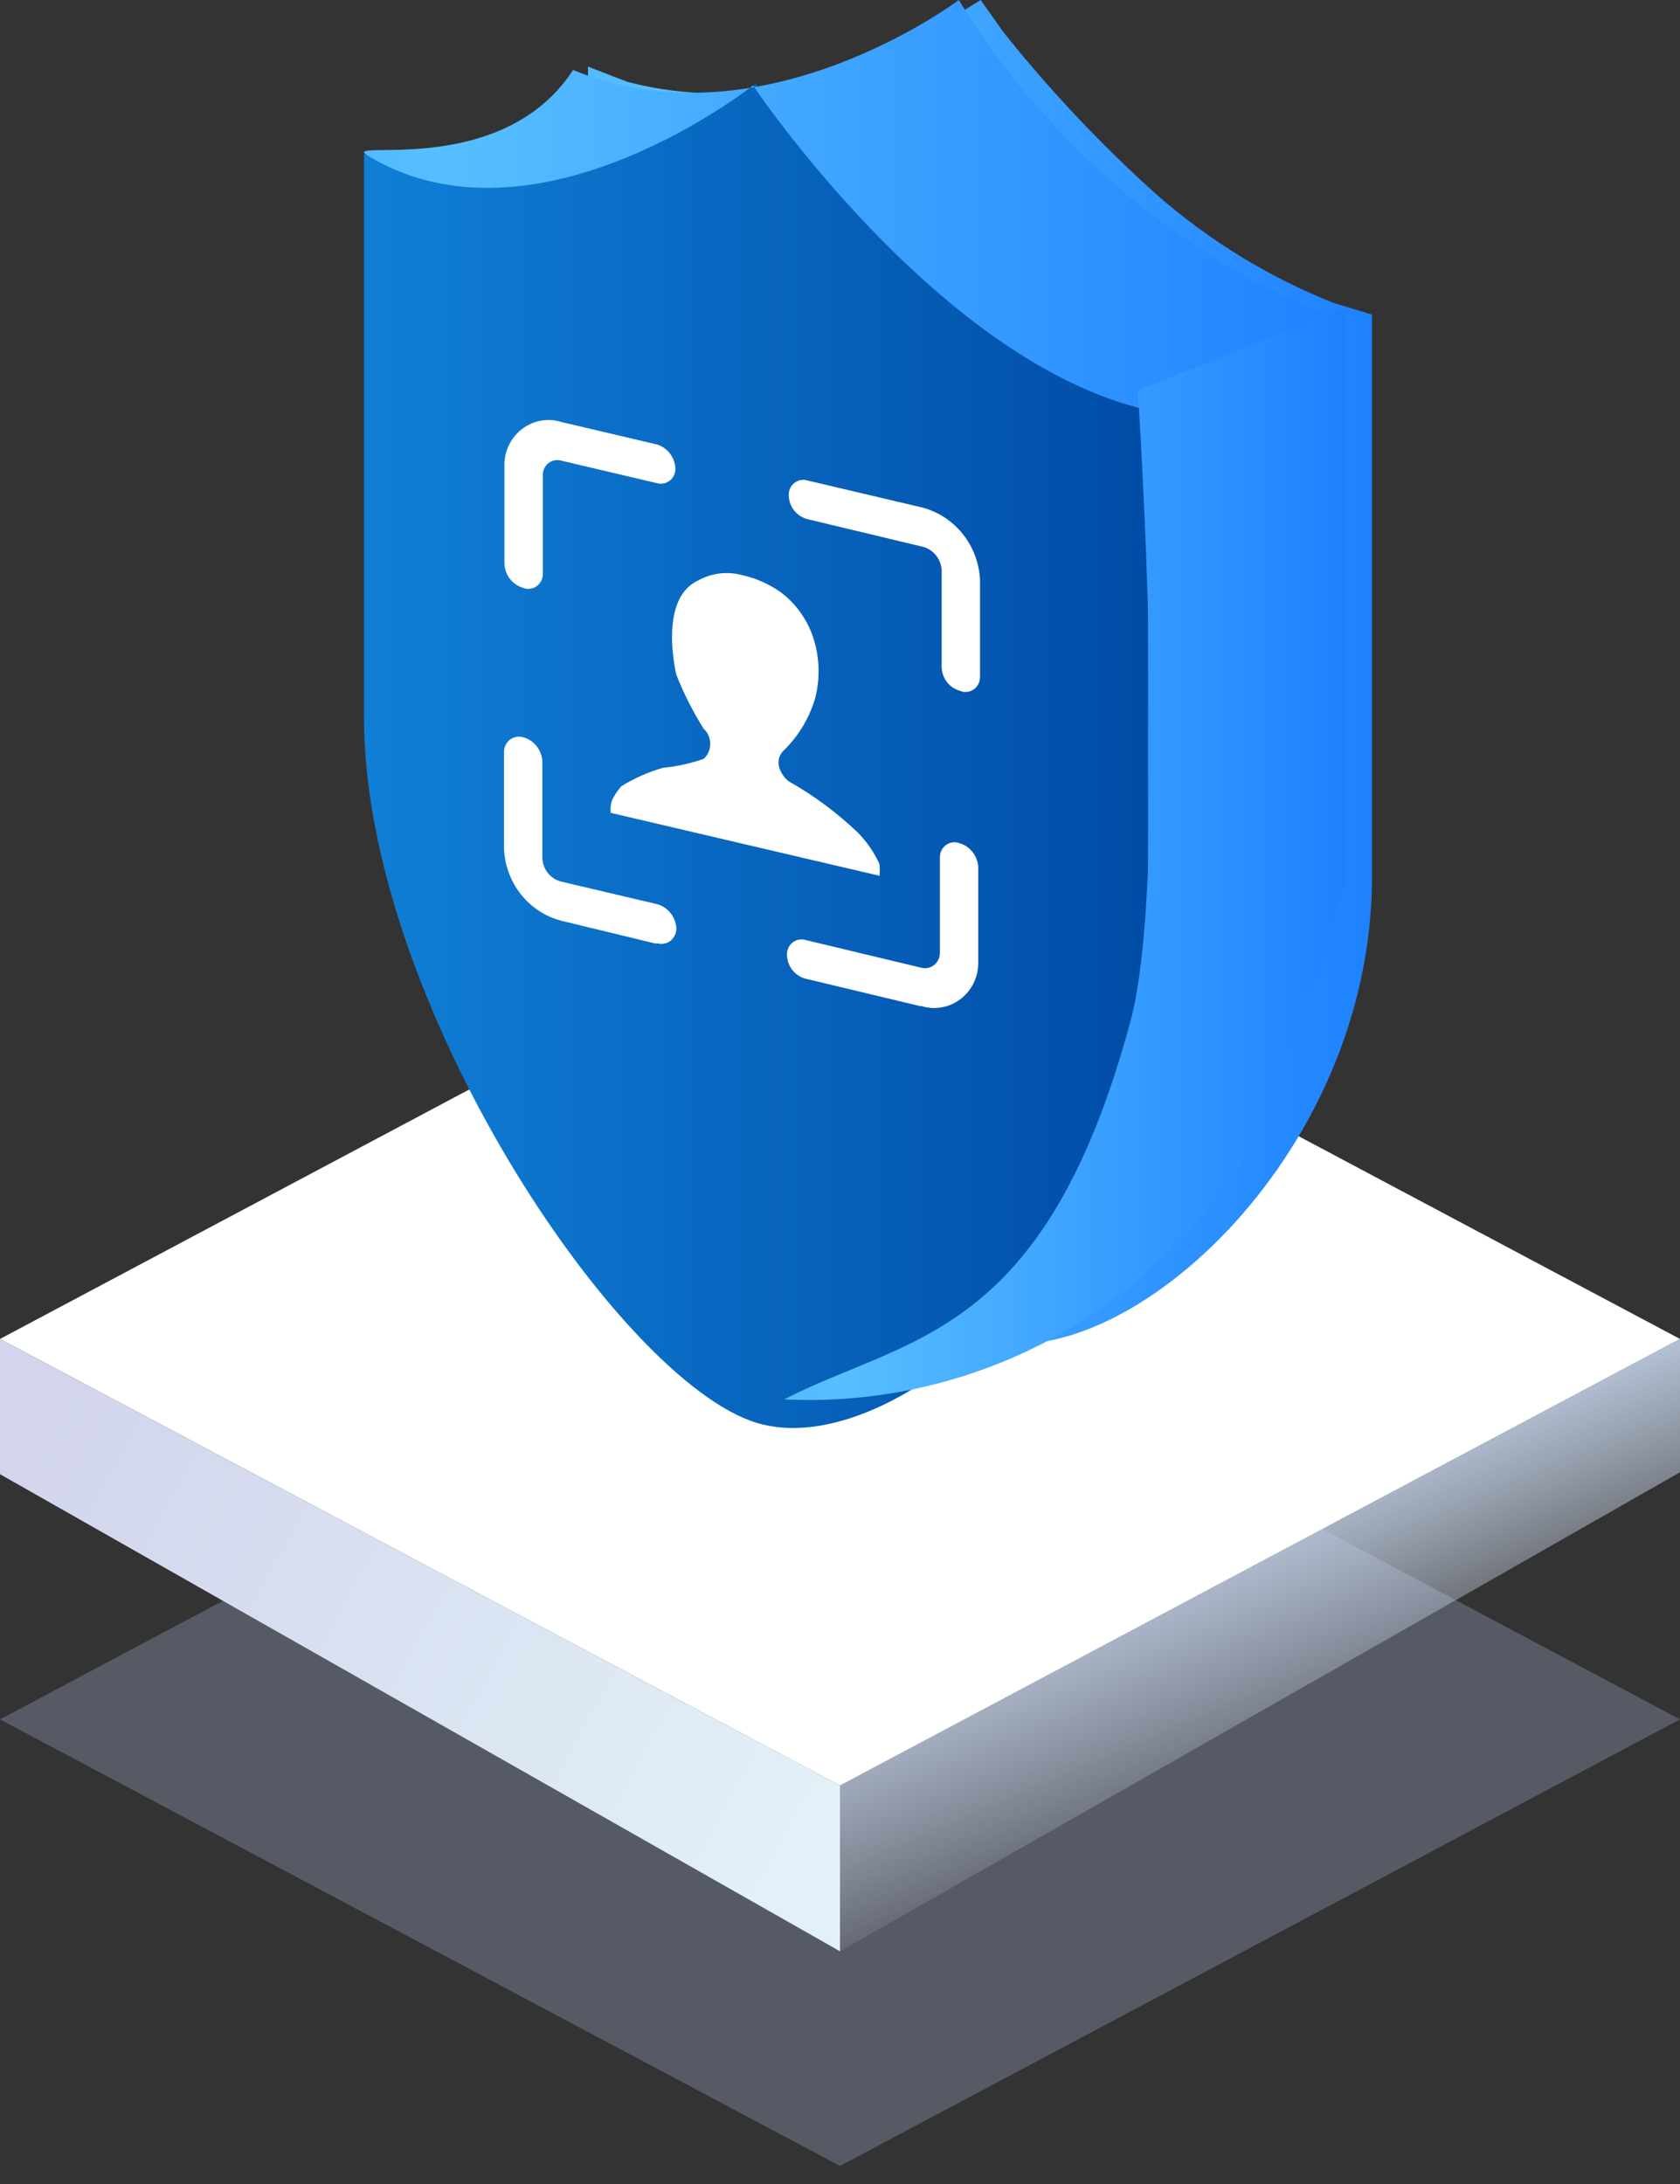 <?xml version="1.0" encoding="UTF-8"?>
<svg width="60px" height="78px" viewBox="0 0 60 78" version="1.1" xmlns="http://www.w3.org/2000/svg" xmlns:xlink="http://www.w3.org/1999/xlink">
    <rect x="0" y="0" width="60" height="78" fill="#333333" stroke="none"/>
    <title>AUSF</title>
    <defs>
        <linearGradient x1="26.051%" y1="36.107%" x2="50%" y2="76.571%" id="linearGradient-1">
            <stop stop-color="#C1D4EB" offset="0%"></stop>
            <stop stop-color="#E5EBFC" stop-opacity="0" offset="100%"></stop>
        </linearGradient>
        <linearGradient x1="0%" y1="28.542%" x2="100%" y2="67.779%" id="linearGradient-2">
            <stop stop-color="#D2D5EC" offset="0%"></stop>
            <stop stop-color="#E2F0F7" offset="100%"></stop>
        </linearGradient>
        <linearGradient x1="0%" y1="49.985%" x2="100%" y2="49.985%" id="linearGradient-3">
            <stop stop-color="#53BAFF" offset="0%"></stop>
            <stop stop-color="#57BFFF" offset="10%"></stop>
            <stop stop-color="#1E82FF" offset="100%"></stop>
        </linearGradient>
        <linearGradient x1="4.02573788e-14%" y1="49.985%" x2="100%" y2="49.985%" id="linearGradient-4">
            <stop stop-color="#107FD6" offset="0%"></stop>
            <stop stop-color="#004CA7" offset="100%"></stop>
        </linearGradient>
        <linearGradient x1="-0.011%" y1="50.433%" x2="100%" y2="50.433%" id="linearGradient-5">
            <stop stop-color="#53BAFF" offset="0%"></stop>
            <stop stop-color="#57BFFF" offset="10%"></stop>
            <stop stop-color="#1E82FF" offset="100%"></stop>
        </linearGradient>
        <linearGradient x1="0%" y1="49.993%" x2="100%" y2="49.993%" id="linearGradient-6">
            <stop stop-color="#53BAFF" offset="0%"></stop>
            <stop stop-color="#57BFFF" offset="10%"></stop>
            <stop stop-color="#1E82FF" offset="100%"></stop>
        </linearGradient>
    </defs>
    <g id="页面-1" stroke="none" stroke-width="1" fill="none" fill-rule="evenodd">
        <g id="AUSF">
            <g id="编组-4备份-11" transform="translate(0, 31)">
                <g id="编组-13" transform="translate(0, 0.871)">
                    <polygon id="矩形" fill="#A8B4DA" opacity="0.301" points="30 13.586 60 29.535 30 45.484 0 29.535"></polygon>
                    <polygon id="矩形" fill="#FFFFFF" points="30 0 60 15.949 30 31.898 0 15.949"></polygon>
                    <polygon id="矩形" fill="url(#linearGradient-1)" points="30 31.898 60 15.949 60 20.71 30 37.818"></polygon>
                    <polygon id="矩形" fill="url(#linearGradient-2)" points="1.80064297e-14 15.949 30 31.898 30 37.818 2.66453526e-14 20.779"></polygon>
                </g>
            </g>
            <g id="2.5D图标新2021-3-18_AUSF备份" transform="translate(13, 0)" fill-rule="nonzero">
                <path d="M36,11.235 L34.636,10.822 C32.313,9.9 30.167,8.585 28.29,6.934 C26.314,5.158 24.489,3.221 22.833,1.143 L22.024,0 L21.199,0.508 C19.513,1.586 17.673,2.399 15.742,2.92 C13.662,3.469 11.476,3.469 9.396,2.92 L8,2.38 L8,22.628 C8,32.736 17.09,46.287 22.008,47.811 C26.926,49.334 36,41.463 36,31.308 L36,11.235 Z" id="路径" fill="url(#linearGradient-3)"></path>
                <path d="M28,14.251 L26.604,13.822 C24.28,12.904 22.132,11.588 20.258,9.934 C18.285,8.161 16.46,6.229 14.801,4.158 L13.992,3 L13.167,3.524 C11.477,4.588 9.638,5.396 7.71,5.92 C5.63,6.469 3.444,6.469 1.364,5.92 L0,5.507 L0,25.628 C0,35.736 9.09,49.287 14.008,50.811 C18.926,52.334 28,44.463 28,34.308 L28,14.251 Z" id="路径" fill="url(#linearGradient-4)"></path>
                <path d="M7.468,2.5 C4.894,6.445 -0.908,4.919 0.121,5.552 C6.127,9.205 13.895,3.052 13.895,3.052 C13.895,3.052 20.306,12.646 27.653,14.562 C35,16.477 35,11.494 35,11.494 C29.328,9.333 24.495,5.296 21.242,0 C21.242,0 14.238,5.292 7.468,2.5 Z" id="路径" fill="url(#linearGradient-5)"></path>
                <path d="M15,49.979 C21.7,50.301 28.036,46.936 31.497,41.218 C32.877,38.136 34.047,34.965 35,31.726 L35,11 L27.635,13.941 C27.635,13.941 28.808,31.337 27.353,36.55 C24.289,47.831 19.425,47.707 15,49.979 Z" id="路径" fill="url(#linearGradient-6)"></path>
                <path d="M8.857,28.58 C8.945,28.401 9.056,28.233 9.187,28.083 C9.649,27.795 10.147,27.574 10.667,27.424 C11.165,27.374 11.656,27.266 12.131,27.103 C12.281,26.966 12.366,26.77 12.366,26.565 C12.366,26.36 12.281,26.164 12.131,26.027 C11.748,25.417 11.421,24.772 11.155,24.1 C11.155,24.1 10.494,21.418 11.911,20.743 C12.39,20.471 12.953,20.396 13.485,20.535 C13.974,20.642 14.438,20.844 14.854,21.129 C15.375,21.512 15.774,22.042 16.003,22.655 C16.27,23.385 16.308,24.181 16.113,24.935 C15.911,25.622 15.543,26.246 15.043,26.75 C14.492,27.231 15.043,27.842 15.2,27.922 C16.076,28.42 16.89,29.024 17.624,29.721 C17.95,30.05 18.217,30.436 18.411,30.861 C18.424,31 18.424,31.14 18.411,31.278 L8.81,29.03 C8.794,28.879 8.81,28.725 8.857,28.58 L8.857,28.58 Z M19.875,35.936 L15.783,34.956 C15.394,34.862 15.116,34.512 15.106,34.105 C15.098,33.931 15.173,33.765 15.308,33.659 C15.443,33.554 15.621,33.522 15.783,33.575 L15.783,33.575 L19.875,34.555 C20.041,34.607 20.222,34.574 20.36,34.465 C20.498,34.356 20.575,34.186 20.568,34.009 L20.568,30.636 C20.56,30.463 20.635,30.296 20.77,30.191 C20.905,30.085 21.082,30.053 21.244,30.106 C21.631,30.209 21.909,30.551 21.937,30.957 L21.937,30.957 L21.937,34.426 C21.927,34.926 21.69,35.393 21.295,35.688 C20.9,35.984 20.393,36.076 19.922,35.936 L19.875,35.936 Z M10.431,33.703 L7.047,32.884 C5.89,32.583 5.06,31.548 5.001,30.331 L5.001,26.878 C4.993,26.701 5.07,26.53 5.208,26.422 C5.346,26.313 5.527,26.28 5.693,26.332 C6.078,26.442 6.351,26.792 6.37,27.199 L6.37,30.636 C6.38,31.043 6.658,31.393 7.047,31.487 L10.462,32.29 C10.848,32.393 11.127,32.735 11.155,33.141 C11.163,33.319 11.085,33.489 10.948,33.598 C10.81,33.706 10.629,33.74 10.462,33.687 L10.431,33.703 Z M5.709,21 C5.32,20.902 5.039,20.557 5.016,20.149 L5.016,16.68 C4.992,16.156 5.221,15.653 5.629,15.333 C6.037,15.013 6.572,14.917 7.063,15.075 L10.478,15.878 C10.856,16.001 11.115,16.356 11.123,16.761 C11.119,16.921 11.043,17.071 10.918,17.167 C10.792,17.264 10.631,17.298 10.478,17.259 L7.063,16.456 C6.9,16.403 6.723,16.434 6.588,16.54 C6.453,16.646 6.378,16.812 6.386,16.986 L6.386,20.454 C6.401,20.634 6.326,20.81 6.186,20.921 C6.046,21.031 5.86,21.061 5.693,21 L5.709,21 Z M21.307,24.678 C20.919,24.584 20.641,24.234 20.631,23.827 L20.631,23.827 L20.631,20.374 C20.613,19.964 20.33,19.616 19.938,19.523 L15.846,18.543 C15.457,18.449 15.179,18.1 15.169,17.692 C15.161,17.519 15.236,17.352 15.371,17.247 C15.506,17.141 15.683,17.109 15.846,17.162 L19.938,18.126 C21.101,18.432 21.935,19.472 22,20.695 L22,24.212 C21.991,24.382 21.903,24.538 21.763,24.63 C21.622,24.722 21.447,24.74 21.292,24.678 L21.307,24.678 Z" id="形状" fill="#FFFFFF"></path>
            </g>
        </g>
    </g>
</svg>